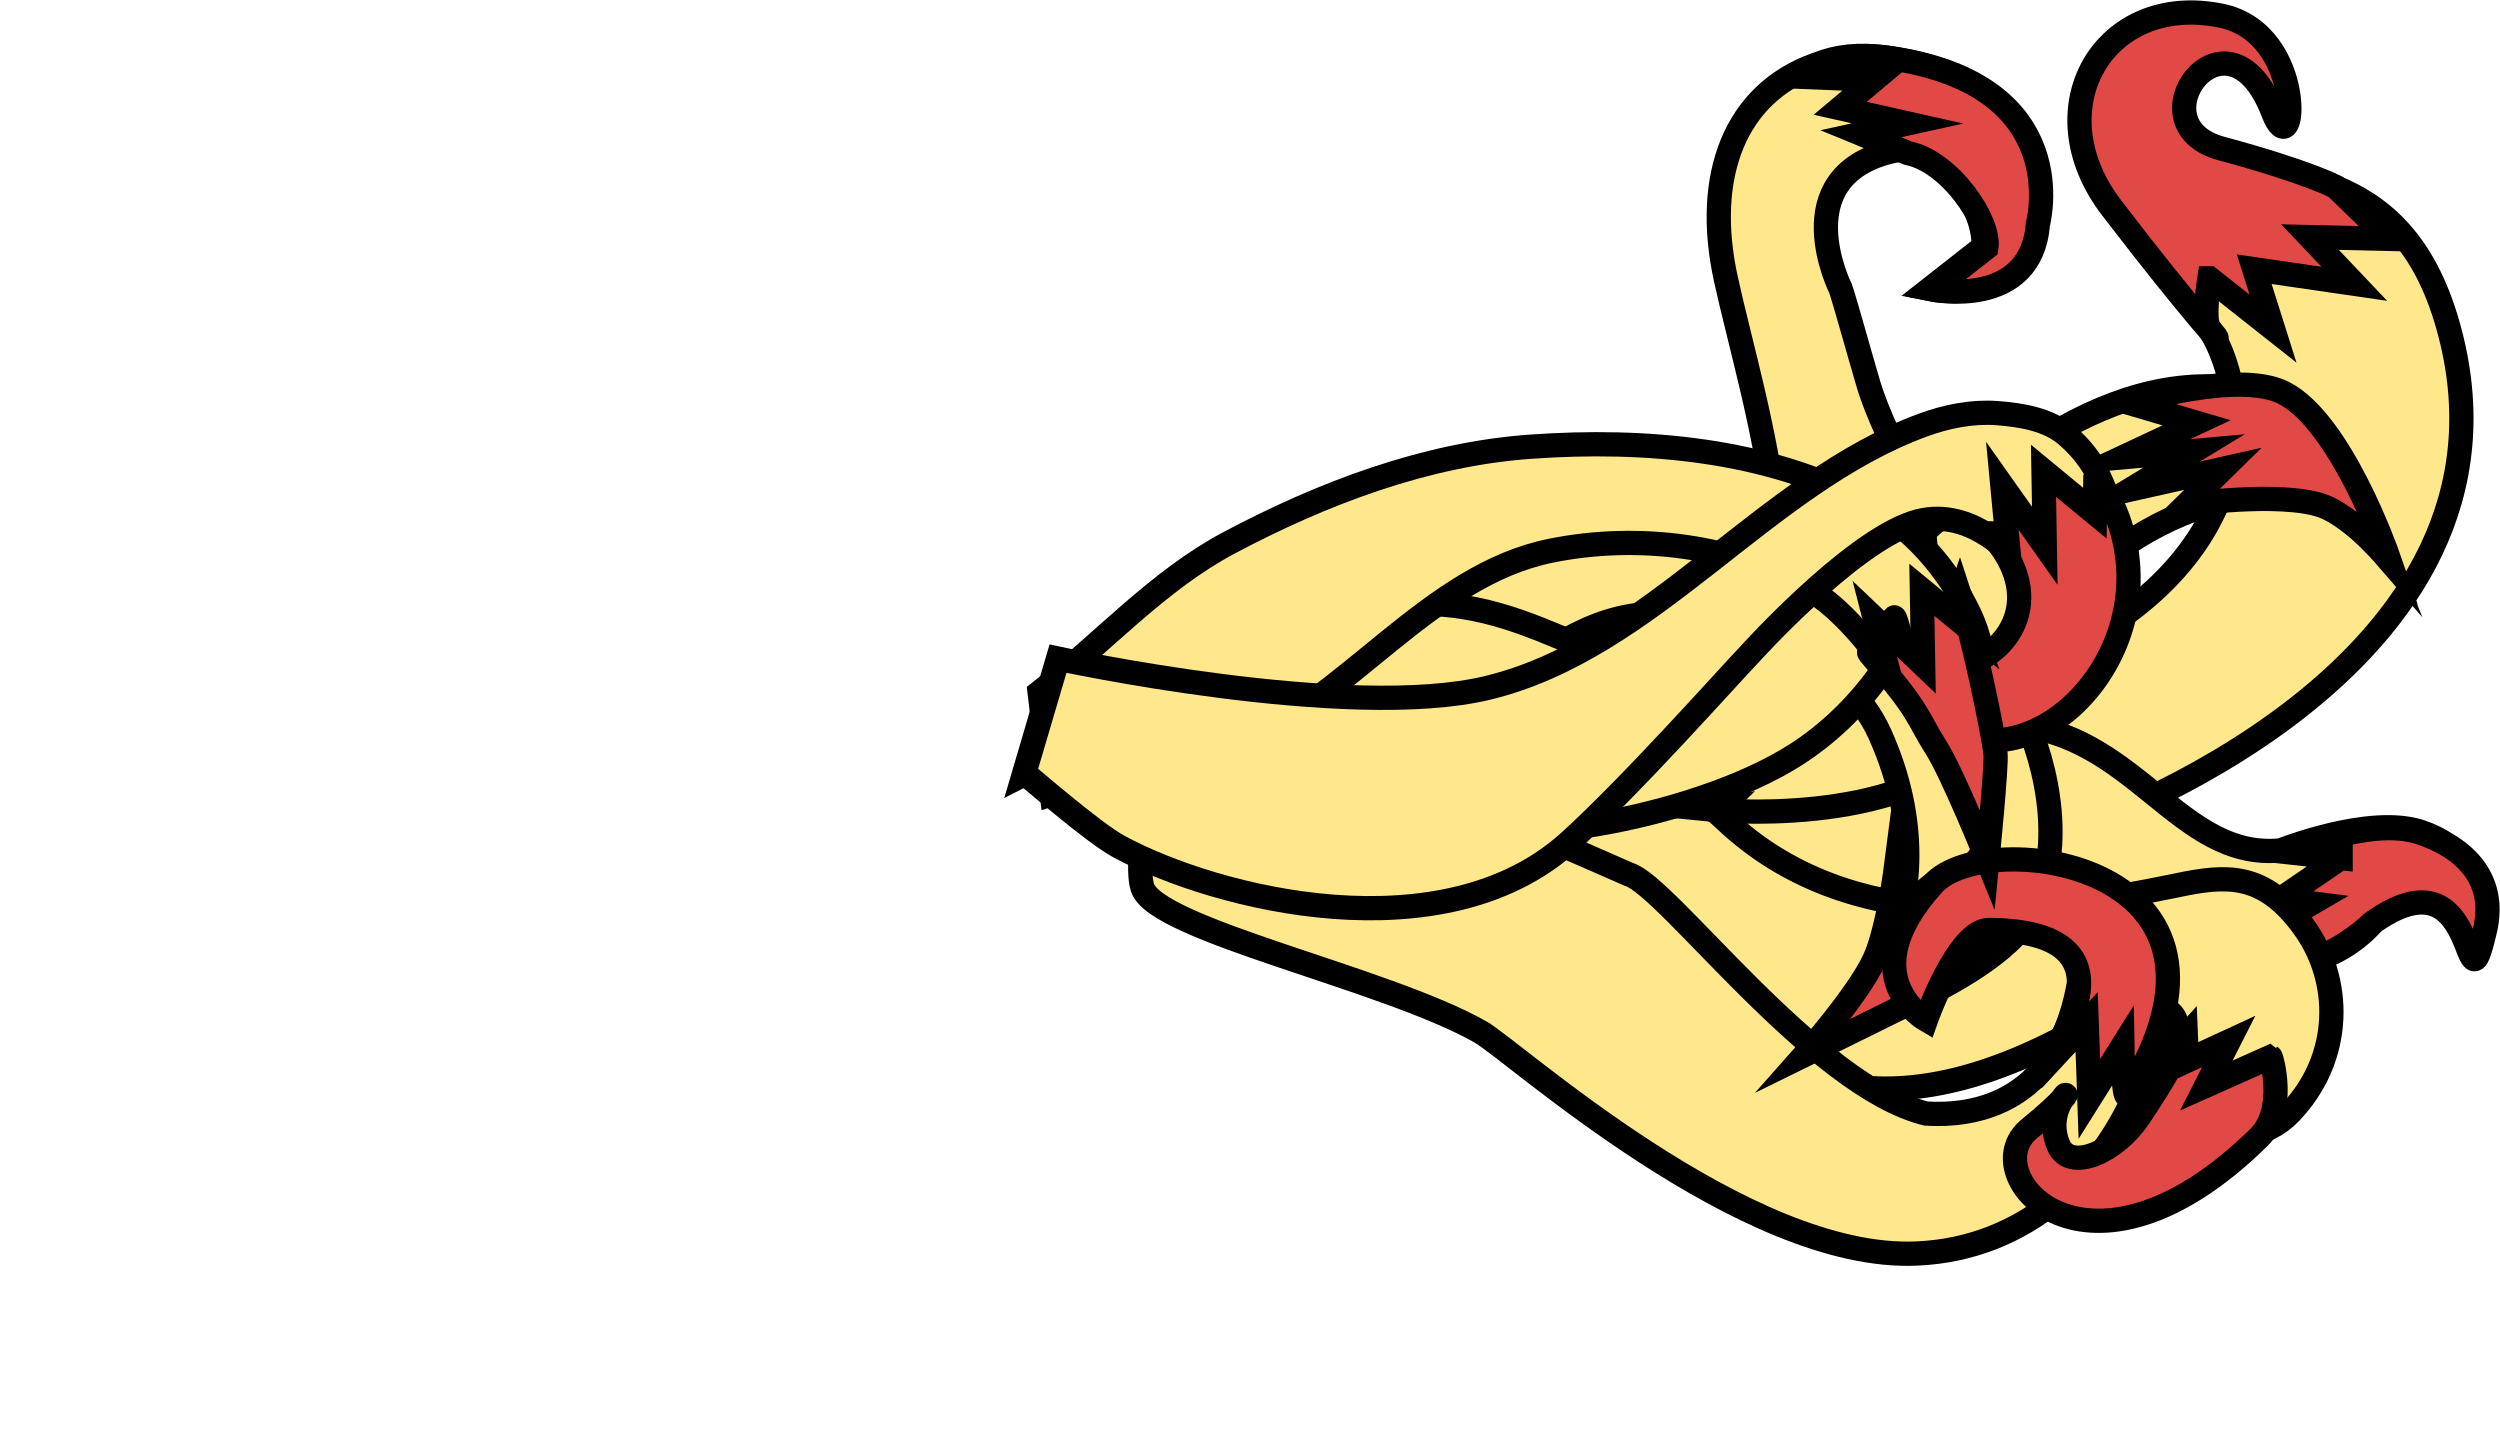 <?xml version="1.0" encoding="UTF-8" standalone="no"?>
<!-- Generator: Adobe Illustrator 16.0.4, SVG Export Plug-In . SVG Version: 6.00 Build 0)  -->

<svg
   xmlns:dc="http://purl.org/dc/elements/1.1/"
   xmlns:cc="http://creativecommons.org/ns#"
   xmlns:rdf="http://www.w3.org/1999/02/22-rdf-syntax-ns#"
   xmlns:svg="http://www.w3.org/2000/svg"
   xmlns="http://www.w3.org/2000/svg"
   xmlns:sodipodi="http://sodipodi.sourceforge.net/DTD/sodipodi-0.dtd"
   xmlns:inkscape="http://www.inkscape.org/namespaces/inkscape"
   version="1.1"
   x="0px"
   y="0px"
   width="786.169"
   height="451.803"
   viewBox="0 0 786.169 451.803"
   xml:space="preserve"
   id="svg3078"
   inkscape:version="0.48.5 r10040"
   sodipodi:docname="fox_horizontal.svg"><defs
   id="defs3159" /><sodipodi:namedview
   pagecolor="#ffffff"
   bordercolor="#666666"
   borderopacity="1"
   objecttolerance="10"
   gridtolerance="10"
   guidetolerance="10"
   inkscape:pageopacity="0"
   inkscape:pageshadow="2"
   inkscape:window-width="1600"
   inkscape:window-height="847"
   id="namedview3157"
   showgrid="false"
   inkscape:zoom="1.08"
   inkscape:cx="575.57494"
   inkscape:cy="168.31191"
   inkscape:window-x="-8"
   inkscape:window-y="-8"
   inkscape:window-maximized="1"
   inkscape:current-layer="Layer_1"
   inkscape:snap-global="false"
   fit-margin-top="0"
   fit-margin-left="0"
   fit-margin-right="0"
   fit-margin-bottom="0" />
<style
   type="text/css"
   id="style3080">

	.st0{fill:#E04946;}
	.st1{fill:#FFE78C;stroke:#000000;stroke-width:4;stroke-miterlimit:10;}
	.st2{fill:#FFE78C;stroke:#000000;stroke-miterlimit:10;}
	.st3{fill:#FFFFE3;stroke:#000000;stroke-width:4;stroke-miterlimit:10;}
	.st4{opacity:0.5;fill:#9FF5FF;}
	.st5{stroke:#000000;stroke-width:4;stroke-miterlimit:10;}
	.st6{fill:#FFE78C;}
	.st7{fill:#FFFFFF;stroke:#000000;stroke-width:4;stroke-miterlimit:10;}
	.st8{fill:#E04946;stroke:#000000;stroke-width:4;stroke-miterlimit:10;}
	.st9{fill:#FFFC84;stroke:#000000;stroke-width:4;stroke-miterlimit:10;}
	.st10{stroke:#000000;stroke-miterlimit:10;}

</style>
<g
   id="Layer_1"
   transform="matrix(1.907,0,0,1.907,-104.384,-556.753)">
	
	<g
   id="g3173"
   transform="translate(79.364,48.55)"><path
     style="fill:#ffe78c;stroke:#000000;stroke-width:4;stroke-miterlimit:10"
     inkscape:connector-curvature="0"
     id="path3099"
     d="m 238.3,400.7 c 0,0 5.8,-5.7 17.5,-9.9 5,-1.8 11.3,-3.2 26.1,-4.8 l 0.4,-12.7 -3,-11.9 c -30.2,-0.1 -63,24.8 -63,24.8 l 22,14.5 z"
     class="st1" /><path
     style="fill:#ffe78c;stroke:#000000;stroke-width:4;stroke-miterlimit:10"
     inkscape:connector-curvature="0"
     id="path3107"
     d="m 310,353.3 c 37.1,-15.2 37.7,-42.8 29.7,-55.7 -9.3,-15 -14.9,-30.8 -13.9,-29.6 1.7,2 -2.5,-5.2 11.2,0 13.9,5.3 34.2,1.6 42,28.9 16.4,57.3 -61.7,83.4 -61.7,83.4 l -7.3,-27 z"
     class="st1" /><path
     style="fill:#e04946;stroke:#000000;stroke-width:4;stroke-miterlimit:10"
     inkscape:connector-curvature="0"
     id="path3113"
     d="m 339.7,289.3 c 0,0 -1.1,6.9 0,8.3 4.1,4.9 -2.7,-2.4 -16.1,-19.9 -12.6,-16.4 -1.3,-35.7 18.1,-31.7 14.2,3 12.2,25.6 8.5,15.9 -7.5,-19.4 -23.4,2 -8.5,6 14.1,3.8 18.8,6.3 18.8,6.3 l 8.9,8.6 -13.1,-0.3 7.3,7.7 -16.5,-2.4 3.1,9.8 -10.5,-8.3 z"
     class="st8" /></g><g
   id="g3400"
   transform="matrix(-0.874,0.486,-0.486,-0.874,990.922,170.427)"
   inkscape:transform-center-x="-136.18353"
   inkscape:transform-center-y="-267.12923"><path
     style="fill:#ffe78c;stroke:#000000;stroke-width:4;stroke-miterlimit:10"
     inkscape:connector-curvature="0"
     id="path3093"
     d="m 697.67,98.122 h 6.7 c 0,0 -40.9,-3.9 -58.6,-14.8 -17.6,-10.9 -13.5,-33.2 -29.1,-39.9 0,0 -15.6,-2 -21.6,-8.5 -5,-5.4 -4.1,-10.6 -3.4,-13.3 1,-3.8 6.2,10.9 17.6,4 0,0 13.6,-5.4 21.9,7.1 8.3,12.5 21.5,25.3 48.2,30.5 l 32.1,16.3 -13.8,18.6 z"
     class="st1" /><path
     style="fill:#e04946;stroke:#000000;stroke-width:4;stroke-miterlimit:10"
     inkscape:connector-curvature="0"
     id="path3119"
     d="m 608.67,37.522 6.9,4.9 c 0,0 -14.3,-1.1 -20.3,-7.5 -5,-5.4 -7.7,-12.7 -1.6,-19.4 11,-12.1 -6.7,12.8 15.8,10.1 0,0 5.7,-1.6 11.3,-0.5 0.4,0.1 4.9,8 4.9,8 l -9.2,0.2 4.2,3.1 -12,1.1 z"
     class="st8" /></g><g
   id="g3213"
   transform="matrix(-0.92,0.393,-0.393,-0.92,624.685,442.182)"><path
     sodipodi:nodetypes="sccccccccccs"
     style="fill:#ffe78c;stroke:#000000;stroke-width:4;stroke-miterlimit:10"
     inkscape:connector-curvature="0"
     id="path3085"
     d="M 256.497,125.876 C 245.192,99.893 216.4,91.6 192.1,86.7 c -8,-1.6 -13.8,-3.6 -16.3,-14.2 -2.6,-10.8 2.5,-22.7 14.1,-27.6 10,-4.3 24.5,7.2 24.5,7.2 0,0 -33,21.8 5.3,18.9 36.3,-2.8 46.6,15.4 51.3,27.1 7.9,19.5 22,32.2 31.4,43.7 5.9,7.3 34.8,20.7 34.8,20.7 l 6.5,23.8 -32.4,-10.4 c -20.31,-20.948 -44.653,-26.694 -54.803,-50.024 z"
     class="st1" /></g>
	
	
	
	
	
	
	
	
	<g
   id="g3178"
   transform="translate(45.973,-27.532)"><path
     sodipodi:nodetypes="acaacccca"
     style="fill:#ffe78c;stroke:#000000;stroke-width:4;stroke-miterlimit:10"
     inkscape:connector-curvature="0"
     id="path3097"
     d="m 381.254,384.163 c 11.034,2.51 20.737,26.878 20.737,26.878 0,0 -7.333,-8.452 -12.446,-9.506 -10.063,-2.073 -21.337,1.819 -29.896,7.502 -11.464,7.611 -11.6,18.7 -24.8,33 -13,14.1 -43.7,11 -43.7,11 l 1.3,-0.2 c -0.1,0.1 22.9,-35.5 22.9,-35.5 20.632,-20.164 41.924,-38.629 65.906,-33.174 z"
     class="st1" /><path
     style="fill:#e04946;stroke:#000000;stroke-width:4;stroke-miterlimit:10"
     inkscape:connector-curvature="0"
     id="path3103"
     d="m 358.822,394.893 11.731,-1.043 -10.431,6.343 15.2,-3.4 -6,5.9 c 0,0 15.34,-2.232 22.4,0.2 4.303,1.482 10.831,8.311 10.831,8.311 0,0 -7.707,-22.145 -17.224,-26.948 -7.56,-3.815 -25.346,1.709 -25.346,1.709 l 10.994,3.239 z"
     class="st8"
     sodipodi:nodetypes="cccccacaccc" /></g>
	
	
	
	
	
	
	
	
	
	<path
   sodipodi:nodetypes="aascaaaaacca"
   class="st1"
   d="m 275.042,425.588 c 18.915,-7.883 31.741,-31.728 52.22,-32.438 14.115,-0.489 31.655,6.933 37.453,19.812 13.362,29.679 -7.041,49.278 -7.041,49.278 0,0 26.39,-8.715 32.23,-19.911 5.152,-9.878 2.96,-23.33 -1.866,-33.372 -4.829,-10.048 -15.113,-16.993 -24.908,-22.317 -11.896,-6.466 -25.662,-10.94 -39.199,-10.646 -17.385,0.377 -34.346,7.688 -49.703,15.844 -11.717,6.223 -20.834,16.432 -31.252,24.648 l 1.954,16.276 c 0.124,-0.068 20.586,-3.204 30.11,-7.173 z"
   id="path3095-7-0"
   inkscape:connector-curvature="0"
   style="fill:#ffe78c;stroke:#000000;stroke-width:4;stroke-miterlimit:10" /><path
   class="st1"
   d="m 298.843,462.102 c -15.857,-8.953 -53.602,-16.822 -55.723,-23.818 -1.726,-5.631 3.389,-26.501 3.389,-26.501 l 11.392,7.697 c 11.149,0.887 22.298,1.773 33.446,2.66 10.675,4.672 21.35,9.343 32.024,14.015 6.335,1.885 30.452,34.903 48.99,39.428 7.104,0.427 23.332,-0.902 25.725,-25.327 0,0 -4.328,-8.701 -19.03,-4.328 0,0 -4.478,-0.718 -7.94,4.328 -3.016,4.257 -5.994,-6.586 2.43,-12.555 8.424,-5.969 22.557,-1.125 28.798,2.087 18.353,9.476 4.322,57.311 -31.47,58.869 -28.413,1.34 -66.512,-33.433 -72.03,-36.553 z"
   id="path3105"
   inkscape:connector-curvature="0"
   style="fill:#ffe78c;stroke:#000000;stroke-width:4;stroke-miterlimit:10"
   sodipodi:nodetypes="ccccccccccsccc" /><path
   class="st8"
   d="m 427.293,479.46 c -28.273,27.872 -47.146,6.149 -37.921,-1.363 12.128,-9.908 1.53,-5.183 4.789,2.668 1.879,4.525 9.468,1.158 13.329,-4.668 9.017,-13.489 4.736,-9.979 7.701,-13.267 l 0.164,4.046 6.904,-3.191 -3.694,7.272 10.598,-4.725 c 0.131,0.054 2.658,8.749 -1.87,13.228 z"
   id="path3121"
   inkscape:connector-curvature="0"
   style="fill:#e04946;stroke:#000000;stroke-width:4;stroke-miterlimit:10"
   inkscape:transform-center-x="-13.888889"
   inkscape:transform-center-y="5.5555556" /><path
   sodipodi:nodetypes="scacccccs"
   class="st8"
   d="m 370.956,456.726 c -2.095,1.063 -18.565,9.155 -18.565,9.155 0,0 8.79,-9.888 11.49,-15.82 2.2,-4.835 3.57,-15.532 3.57,-15.532 l 3.376,12.625 6.766,-9.118 -0.443,8.832 9.737,-4.104 c 0,0 -1.508,6.645 -15.931,13.963 z"
   id="path3123-4-9"
   inkscape:connector-curvature="0"
   style="fill:#e04946;stroke:#000000;stroke-width:4;stroke-miterlimit:10"
   inkscape:transform-center-x="1.6549653"
   inkscape:transform-center-y="-5.69437" /><path
   class="st8"
   d="m 389.951,470.051 c 0,0 21.288,-24.614 -7.259,-24.744 -5.108,-0.008 -10.359,14.821 -10.359,14.821 0,0 -12.573,-7.223 1.213,-22.428 8.788,-9.62 55.881,-3.52 32.006,34.779 -0.695,1.117 -0.835,-7.97 -0.835,-7.97 l -5.441,8.658 -0.445,-12.697 z"
   id="path3117"
   inkscape:connector-curvature="0"
   style="fill:#e04946;stroke:#000000;stroke-width:4;stroke-miterlimit:10"
   sodipodi:nodetypes="ccccccccc" /><g
   id="g3169"
   transform="translate(345.37,23)"><path
     style="fill:#ffe78c;stroke:#000000;stroke-width:4;stroke-miterlimit:10"
     inkscape:connector-curvature="0"
     id="path3109"
     d="m -74.824,394.232 c 18.9,8.8 11.8,3 21.1,9.6 8.3,5.9 42.361,0.362 59.253,-10.449 10.403,-6.659 19.186,-18.245 21.126,-30.443 1.68,-10.562 -6.178,-20.479 -9.209,-30.736 -1.543,-5.218 -3.87,-13.672 -4.57,-15.672 0,0 -9.2,-18.3 8.3,-22.6 9.9,-2.4 16,11.5 15.2,15.8 l -8.8,6.9 c 0,0 16.2,3.3 17.3,-10.8 0,0 6.3,-23 -24.5,-27.4 -4.4,-0.6 -8.1,-0.2 -11.3,1.1 0,0 -0.201,0.065 -0.3,0.1 -13.291,4.757 -18.547,18.294 -14.807,35.336 4.596,20.946 17.807,60.364 -2.993,64.264 -19.7,3.7 -32.5,-18.1 -62.3,-8 -14.5,4.9 -7.6,21.1 -3.5,23 z"
     class="st1"
     sodipodi:nodetypes="ccaaacccccccssccc" /><path
     style="fill:#e04946;stroke:#000000;stroke-width:4;stroke-miterlimit:10"
     inkscape:connector-curvature="0"
     id="path3111"
     d="m 24.02,294.207 c 6.9,1.4 13.6,11.3 12.9,15.6 l -8.8,6.9 c 0,0 16.2,3.3 17.3,-10.8 0,0 6.3,-23 -24.5,-27.4 -4.4,-0.6 -8.1,-0.2 -11.3,1.1 l -0.3,0.1 c -1.2,0.5 -3.2,1.9 -3.2,1.9 l 12.3,0.5 -5.6,4.7 11.1,2.5 -7.7,1.7 z"
     class="st8"
     sodipodi:nodetypes="ccccccccccccc" /></g><path
   sodipodi:nodetypes="aaacaaaaacca"
   class="st1"
   d="m 258.236,415.208 c 18.915,-7.883 32.14,-28.351 52.22,-32.438 14.275,-2.905 30.809,-0.971 43.182,6.717 13.363,8.302 27.163,38.597 27.163,38.597 0,0 1.728,-8.96 1.703,-13.494 -0.04,-7.15 0.121,-14.781 -2.924,-21.251 -3.543,-7.53 -9.573,-14.42 -16.887,-18.389 -16.508,-8.958 -36.832,-10.67 -55.567,-9.336 -17.345,1.235 -34.346,7.688 -49.703,15.844 -11.717,6.223 -20.834,16.432 -31.252,24.648 l 1.954,16.276 c 0.124,-0.068 20.586,-3.204 30.11,-7.173 z"
   id="path3095-7"
   inkscape:connector-curvature="0"
   style="fill:#ffe78c;stroke:#000000;stroke-width:4;stroke-miterlimit:10" /><path
   sodipodi:nodetypes="cccccsaaaaccc"
   class="st1"
   d="m 239.336,431.6 c 16.285,8.767 53.337,17.823 74.018,-0.68 10.369,-9.348 26.932,-28.024 29.925,-31.103 0,0 16.297,-18.129 26.932,-21.664 9.009,-2.972 16.164,5.291 16.164,5.291 0,0 18.683,3.434 17.583,-2.377 -1.609,-8.498 -3.558,-13.128 -8.413,-17.331 -3.038,-2.63 -7.479,-3.358 -11.486,-3.658 -4.104,-0.306 -8.326,0.542 -12.191,1.958 -26.25,9.617 -44.63,36.762 -71.8,43.342 -23.01,5.573 -70.863,-4.814 -70.863,-4.814 l -5.575,18.895 c 0.124,-0.068 11.289,9.795 15.706,12.141 z"
   id="path3095"
   inkscape:connector-curvature="0"
   style="fill:#ffe78c;stroke:#000000;stroke-width:4;stroke-miterlimit:10" /><path
   class="st8"
   d="m 400.281,370.239 c 17.241,25.314 -10.453,54.156 -26.542,40.129 -5.577,-4.773 -8.033,-22.597 -5.918,-14.571 0.945,3.511 7.121,7.314 12.552,5.163 6.024,-2.393 11.426,-10.808 2.952,-20.607 -1.415,-1.564 2.516,1.368 2.516,1.368 l -0.906,-9.651 6.989,9.882 -0.209,-12.365 8.47,6.983 0.096,-6.332 z"
   id="path3123"
   inkscape:connector-curvature="0"
   style="fill:#e04946;stroke:#000000;stroke-width:4;stroke-miterlimit:10" /><path
   sodipodi:nodetypes="sscsccccccs"
   class="st8"
   d="m 377.933,390.185 c 1.983,6.017 5.356,21.748 5.867,26.053 0.226,1.899 -1.335,17.511 -1.335,17.511 0,0 -5.792,-14.31 -8.399,-18.407 -3.413,-5.363 -2.323,-5.57 -10.797,-15.369 -1.415,-1.564 2.516,1.368 2.516,1.368 l -1.888,-7.359 7.971,7.59 -0.209,-12.365 8.47,6.983 c 0,0 -2.857,-8.009 -2.196,-6.004 z"
   id="path3123-4"
   inkscape:connector-curvature="0"
   style="fill:#e04946;stroke:#000000;stroke-width:4;stroke-miterlimit:10" />
	
	
	
	
	
	
	
	
	
	
	
	
	
	
	
	
</g>
</svg>